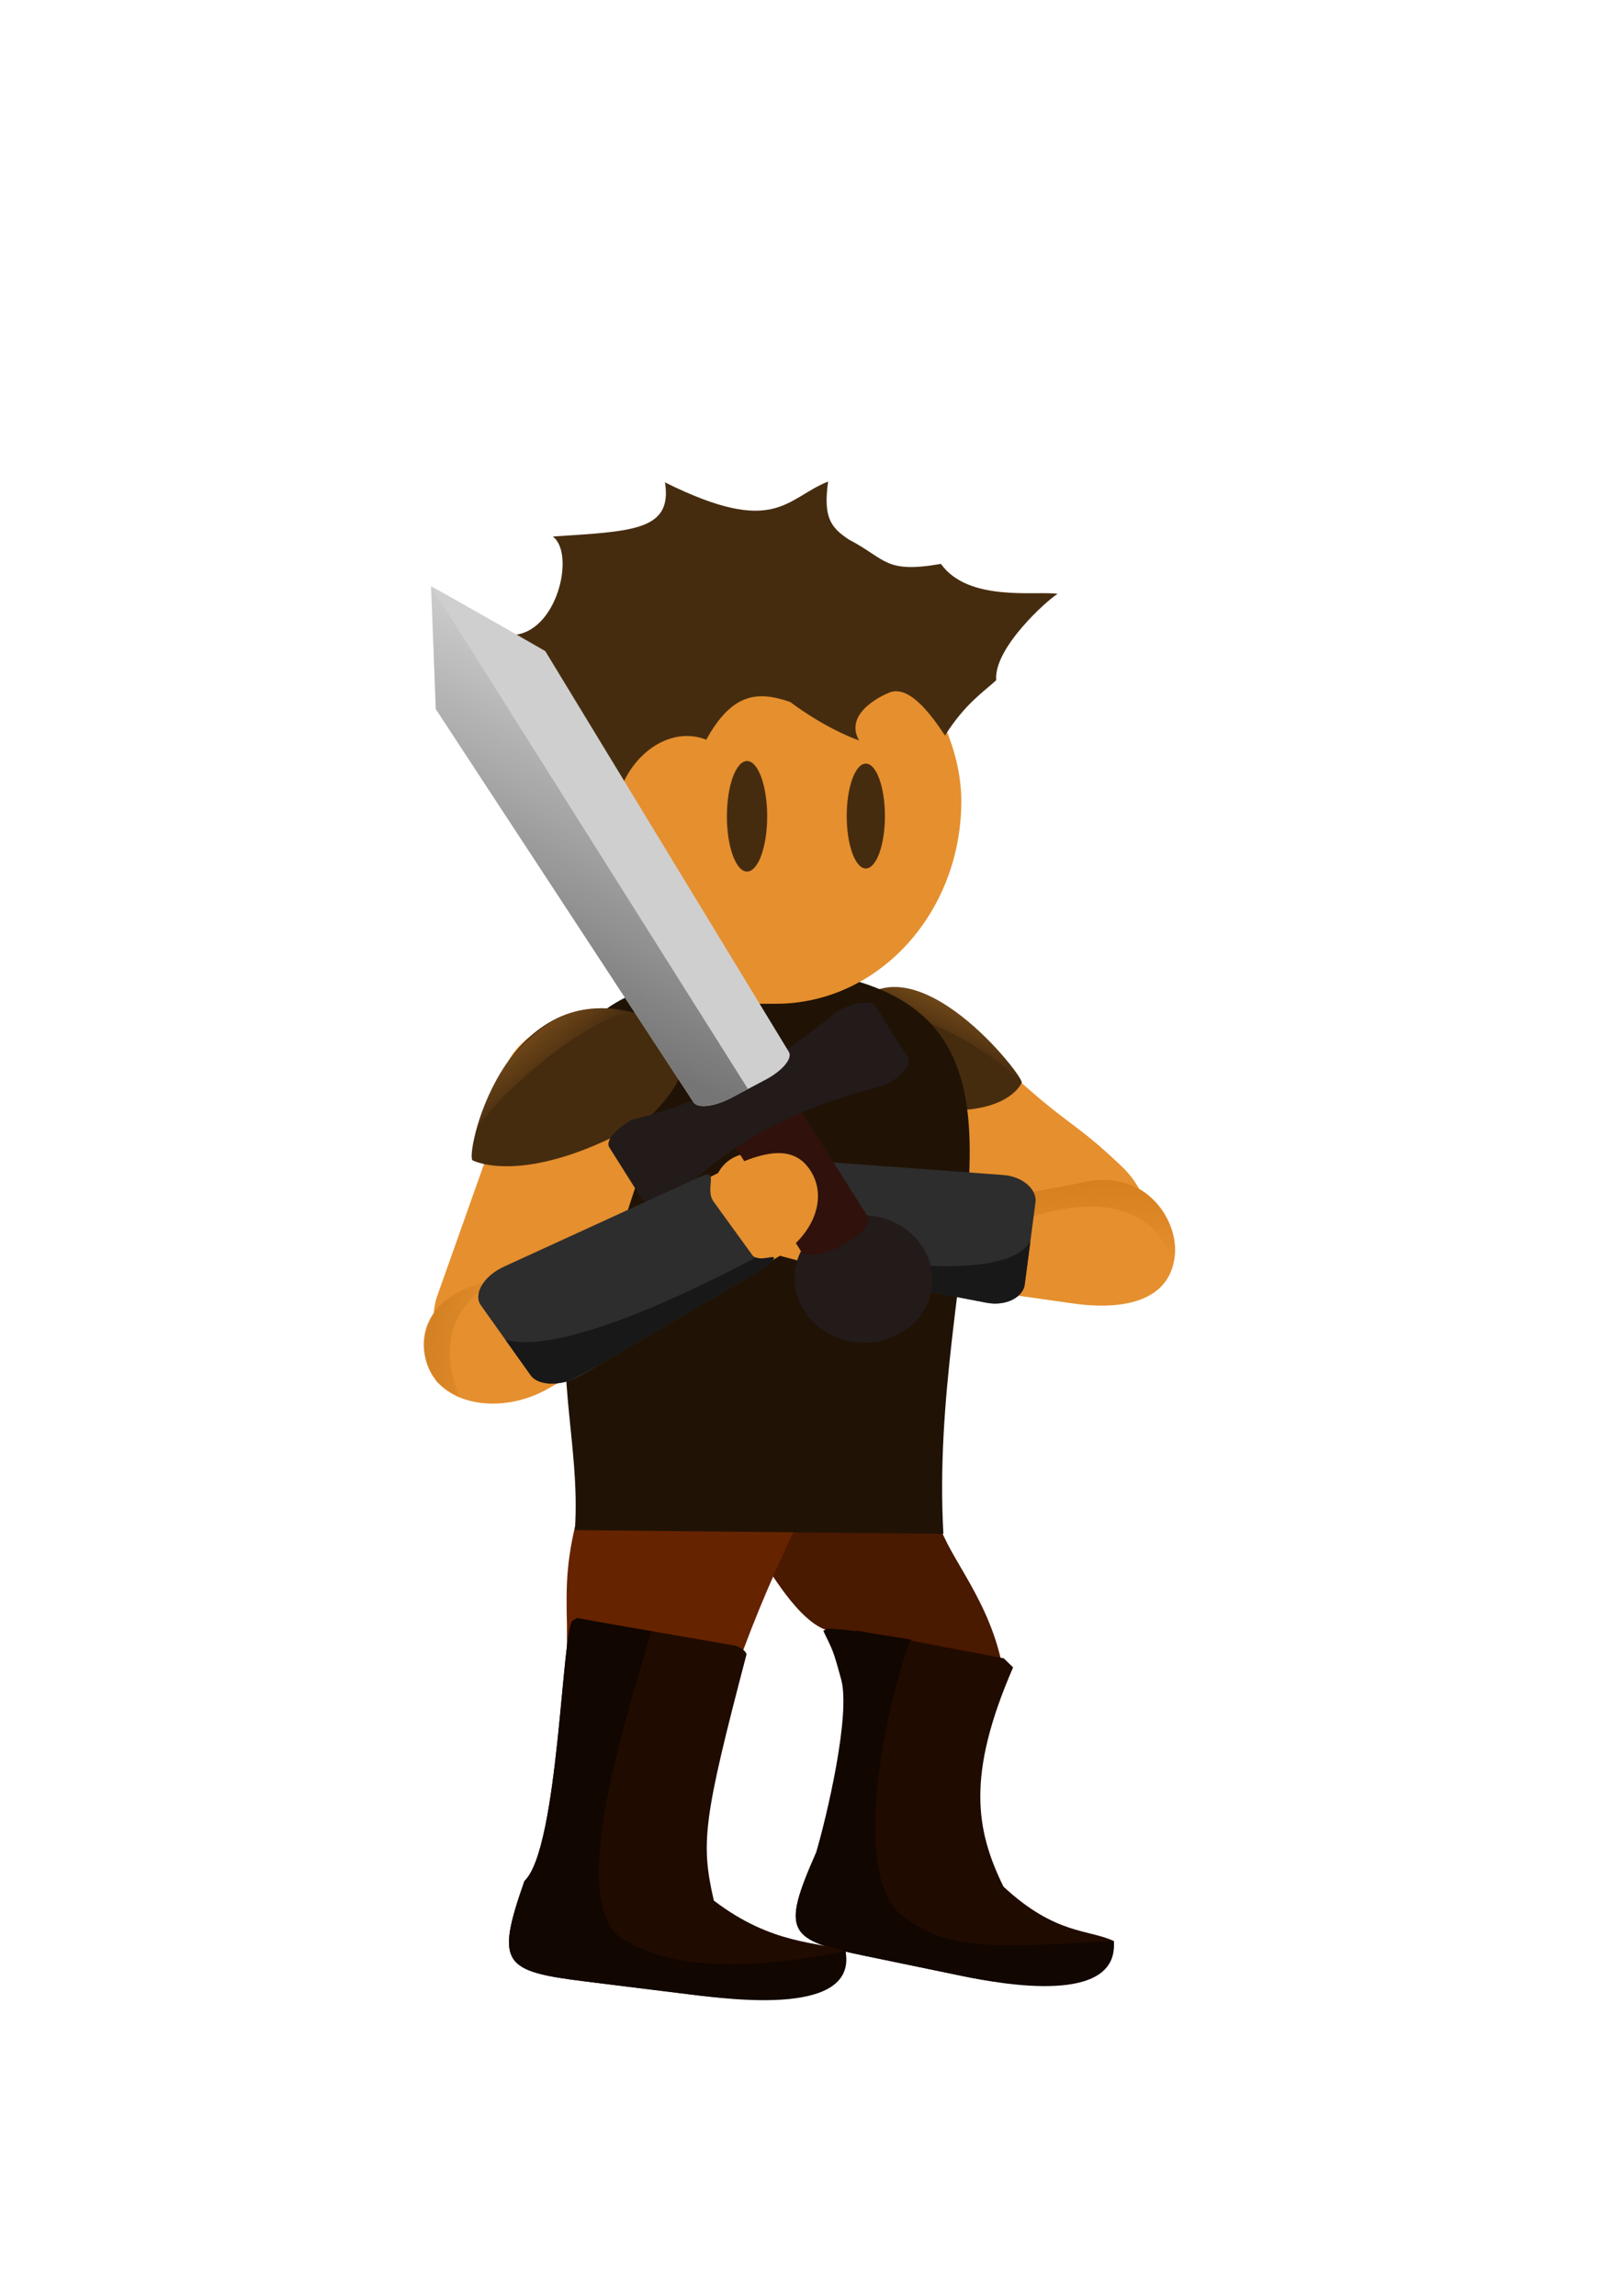<?xml version="1.0" encoding="UTF-8" standalone="no"?>
<!-- Created with Inkscape (http://www.inkscape.org/) -->

<svg
   xmlns:dc="http://purl.org/dc/elements/1.1/"
   xmlns:cc="http://creativecommons.org/ns#"
   xmlns:rdf="http://www.w3.org/1999/02/22-rdf-syntax-ns#"
   xmlns:svg="http://www.w3.org/2000/svg"
   xmlns="http://www.w3.org/2000/svg"
   xmlns:xlink="http://www.w3.org/1999/xlink"
   xmlns:sodipodi="http://sodipodi.sourceforge.net/DTD/sodipodi-0.dtd"
   xmlns:inkscape="http://www.inkscape.org/namespaces/inkscape"
   id="svg886"
   version="1.1"
   viewBox="0 0 210 297"
   height="297mm"
   width="210mm"
   inkscape:version="0.92.3 (2405546, 2018-03-11)"
   sodipodi:docname="hero_right.svg">
  <sodipodi:namedview
     showguides="false"
     inkscape:window-maximized="1"
     inkscape:window-y="-8"
     inkscape:window-x="-8"
     inkscape:window-height="837"
     inkscape:window-width="1600"
     showgrid="false"
     inkscape:current-layer="layer1"
     inkscape:document-units="mm"
     inkscape:cy="564.17685"
     inkscape:cx="402.19997"
     inkscape:zoom="0.49489408"
     inkscape:pageshadow="2"
     inkscape:pageopacity="0.0"
     borderopacity="1.0"
     bordercolor="#666666"
     pagecolor="#ffffff"
     id="base"
     objecttolerance="7">
    <sodipodi:guide
       position="-1.512,248.33"
       orientation="1,0"
       id="guide1747"
       inkscape:locked="false" />
  </sodipodi:namedview>
  <defs
     id="defs880">
    <linearGradient
       gradientUnits="userSpaceOnUse"
       y2="620.029"
       x2="256.387"
       y1="607.402"
       x1="210.693"
       id="linearGradient974"
       xlink:href="#linearGradient972"
       inkscape:collect="always"
       gradientTransform="matrix(0.32,0,0,0.265,-18.802,9.269)" />
    <linearGradient
       id="linearGradient972"
       inkscape:collect="always">
      <stop
         id="stop968"
         offset="0"
         style="stop-color:#cc7b1f;stop-opacity:1;" />
      <stop
         id="stop970"
         offset="1"
         style="stop-color:#cc7b1f;stop-opacity:0;" />
    </linearGradient>
    <linearGradient
       gradientTransform="matrix(-0.316,0.101,0.115,0.247,166.995,-28.589)"
       y2="492.718"
       x2="476.54"
       y1="471.29"
       x1="486.445"
       gradientUnits="userSpaceOnUse"
       id="linearGradient1003"
       xlink:href="#linearGradient993"
       inkscape:collect="always" />
    <linearGradient
       id="linearGradient993"
       inkscape:collect="always">
      <stop
         id="stop989"
         offset="0"
         style="stop-color:#774b1a;stop-opacity:1;" />
      <stop
         id="stop991"
         offset="1"
         style="stop-color:#774b1a;stop-opacity:0;" />
    </linearGradient>
    <linearGradient
       gradientTransform="matrix(1.072,-0.202,0.2,0.981,-29.619,32.877)"
       gradientUnits="userSpaceOnUse"
       y2="87.967"
       x2="98.222"
       y1="125.518"
       x1="74.568"
       id="linearGradient1026"
       xlink:href="#linearGradient1024"
       inkscape:collect="always" />
    <linearGradient
       id="linearGradient1024"
       inkscape:collect="always">
      <stop
         id="stop1020"
         offset="0"
         style="stop-color:#757575;stop-opacity:1;" />
      <stop
         id="stop1022"
         offset="1"
         style="stop-color:#757575;stop-opacity:0;" />
    </linearGradient>
    <linearGradient
       gradientUnits="userSpaceOnUse"
       y2="589.11"
       x2="540.485"
       y1="536.967"
       x1="538.454"
       id="linearGradient961"
       xlink:href="#linearGradient959"
       inkscape:collect="always"
       gradientTransform="matrix(0.265,0,0,0.265,21.055,11.105)" />
    <linearGradient
       id="linearGradient959"
       inkscape:collect="always">
      <stop
         id="stop955"
         offset="0"
         style="stop-color:#d17b1a;stop-opacity:1;" />
      <stop
         id="stop957"
         offset="1"
         style="stop-color:#d17b1a;stop-opacity:0;" />
    </linearGradient>
    <linearGradient
       gradientUnits="userSpaceOnUse"
       y2="492.718"
       x2="476.54"
       y1="471.29"
       x1="486.445"
       id="linearGradient995"
       xlink:href="#linearGradient993"
       inkscape:collect="always"
       gradientTransform="matrix(0.265,0,0,0.265,21.055,11.105)" />
  </defs>
  <g
     id="layer1"
     inkscape:groupmode="layer"
     inkscape:label="Calque 1">
    <path
       style="opacity:1;fill:#491900;fill-opacity:1;fill-rule:evenodd;stroke:none;stroke-width:18.723;stroke-linecap:round;stroke-linejoin:round;stroke-miterlimit:4;stroke-dasharray:none;stroke-dashoffset:0;stroke-opacity:1;paint-order:normal"
       d="m 112.133,196.829 c -7.479,-2.119 -10.501,-9.908 -12.919,-0.397 -0.28,1.1 -2.275,4.151 -0.48,5.533 1.1,1.566 5.284,8.932 9.238,9.117 3.463,0.162 4.346,4.983 5.031,6.58 10.02,-1.646 11.579,3.439 16.448,-3.231 -2.054,-8.568 -7.351,-13.725 -8.252,-18.359 -0.946,-4.864 -5.906,1.652 -9.066,0.757 z"
       id="path877"
       inkscape:connector-curvature="0"
       sodipodi:nodetypes="sscsccss" />
    <g
       id="g7402"
       transform="matrix(0.916,0.246,-0.256,0.952,71.29,-25.871)">
      <path
         sodipodi:nodetypes="cccccsscsc"
         inkscape:connector-curvature="0"
         id="path7392"
         d="m 105.107,221.565 20.364,-1.468 1.552,0.838 c -2.362,15.309 0.87,21.907 6.487,28.104 8.568,4.375 12.776,2.487 16.469,3.149 2.373,7.514 -12.808,9.256 -18.616,9.581 l -13.496,0.756 c -10.873,0.609 -12.048,-0.06 -10.237,-11.374 3.628,-4.932 -4.25,-28.105 -3.021,-29.159 z"
         style="opacity:1;fill:#200b00;fill-opacity:1;fill-rule:evenodd;stroke:none;stroke-width:25.798;stroke-linecap:round;stroke-linejoin:round;stroke-miterlimit:4;stroke-dasharray:none;stroke-dashoffset:0;stroke-opacity:1;paint-order:normal" />
      <path
         style="fill:#110600;fill-opacity:1;stroke:none;stroke-width:0.398px;stroke-linecap:butt;stroke-linejoin:miter;stroke-opacity:1"
         d="m 112.593,220.871 c -4.12,0.441 -8.274,0.783 -11.375,1.46 l -0.498,0.427 c 1.97,2.204 1.898,1.958 4.084,5.56 2.505,4.128 2.955,17.758 2.826,22.832 -1.812,11.314 -0.636,11.983 10.237,11.374 l 13.496,-0.756 c 5.469,-0.306 21.628,-1.596 18.616,-9.581 -13.899,4.321 -20.857,6.947 -27.927,4.281 -9.261,-2.482 -10.342,-25.779 -9.585,-35.209 z"
         id="path7394"
         inkscape:connector-curvature="0"
         sodipodi:nodetypes="cccscsscccc" />
    </g>
    <path
       sodipodi:nodetypes="cccssssccssc"
       inkscape:connector-curvature="0"
       id="path951"
       d="m 88.565,192.025 16.436,1.362 c -6.333,12.746 -12.005,26.255 -15.065,42.08 -2.695,10.826 0.523,1.311 -1.96,13.356 -0.646,3.131 1.589,6.449 -4.59,5.533 l -3.132,-0.464 c -6.18,-0.916 -11.277,-4.308 -10.308,-7.361 2.942,-9.273 2.031,0.697 3.427,-9.75 l -0.016,-26.55 c -0.13,-5.38 -0.099,-8.731 1.658,-15.144 0.846,-3.087 7.326,-3.576 13.55,-3.06 z"
       style="opacity:1;fill:#662300;fill-opacity:1;fill-rule:evenodd;stroke:none;stroke-width:27.549;stroke-linecap:round;stroke-linejoin:round;stroke-miterlimit:4;stroke-dasharray:none;stroke-dashoffset:0;stroke-opacity:1;paint-order:normal" />
    <g
       transform="translate(-25.704,-6.579)"
       inkscape:label="erriere bras"
       id="g3435">
      <path
         sodipodi:nodetypes="ccssscsssc"
         inkscape:connector-curvature="0"
         id="rect842"
         d="m 150.306,138.469 5.342,6.171 c 8.497,7.868 8.775,6.712 15.208,12.842 3.713,3.538 4.658,8.756 1.76,12.096 -2.898,3.339 -9.325,4.191 -12.223,-0.04 l -5.815,-8.489 c -8.58,3.219 -9.341,-8.656 -13.399,-11.994 -4.385,-3.607 -7.197,-7.153 -4.299,-10.492 2.898,-3.339 10.069,-3.971 13.426,-0.093 z"
         inkscape:transform-center-y="-10.982786"
         inkscape:transform-center-x="-7.3310543"
         style="opacity:1;fill:#e58f2e;fill-opacity:1;fill-rule:evenodd;stroke:none;stroke-width:21.33;stroke-linecap:round;stroke-linejoin:round;stroke-miterlimit:4;stroke-dasharray:none;stroke-dashoffset:0;stroke-opacity:1;paint-order:normal" />
      <path
         sodipodi:nodetypes="cscc"
         inkscape:connector-curvature="0"
         id="path859"
         d="m 141.925,149.461 c 0,0 -12.045,-4.849 -6,-12.382 7.833,-9.762 22.521,9.033 21.971,9.582 0,0 -2.227,5.553 -15.972,2.801 z"
         style="fill:#462c0f;fill-opacity:1;stroke:none;stroke-width:0.282px;stroke-linecap:butt;stroke-linejoin:miter;stroke-opacity:1" />
      <path
         inkscape:connector-curvature="0"
         id="path976"
         d="m 141.362,134.272 c -1.764,0.017 -3.45,0.668 -4.925,2.225 4.884,-0.589 17.278,5.252 21.4,10.283 0.036,-0.069 0.06,-0.119 0.06,-0.119 0.438,-0.438 -8.8,-12.462 -16.535,-12.388 z"
         style="fill:url(#linearGradient995);fill-opacity:1;fill-rule:nonzero;stroke:none;stroke-width:0.265px;stroke-linecap:butt;stroke-linejoin:miter;stroke-opacity:1" />
    </g>
    <path
       sodipodi:nodetypes="cccccc"
       inkscape:connector-curvature="0"
       id="path3313"
       d="m 94.896,126.187 c -22.488,0.128 -29.053,15.294 -20.299,38.871 -3.516,10.617 0.575,21.263 -0.211,32.888 l 47.679,0.47 c -1.946,-34.724 14.79,-64.459 -11.932,-71.694 z"
       style="fill:#201305;fill-opacity:1;stroke:none;stroke-width:0.265px;stroke-linecap:butt;stroke-linejoin:miter;stroke-opacity:1" />
    <rect
       ry="26.227"
       rx="23.996"
       y="77.4"
       x="69.733"
       height="52.454"
       width="54.65"
       id="rect815"
       style="opacity:1;fill:#e58f2e;fill-opacity:1;fill-rule:evenodd;stroke:none;stroke-width:18.556;stroke-linecap:round;stroke-linejoin:round;stroke-miterlimit:4;stroke-dasharray:none;stroke-dashoffset:0;stroke-opacity:1;paint-order:normal" />
    <ellipse
       style="opacity:1;fill:#462c0f;fill-opacity:1;fill-rule:evenodd;stroke:none;stroke-width:18.974;stroke-linecap:round;stroke-linejoin:round;stroke-miterlimit:4;stroke-dasharray:none;stroke-dashoffset:0;stroke-opacity:1;paint-order:normal"
       id="ellipse3650"
       cx="112.029"
       cy="105.568"
       rx="2.472"
       ry="6.783" />
    <g
       transform="translate(-22.563,-3.639)"
       id="g3430">
      <path
         style="opacity:1;fill:#e58f2e;fill-opacity:1;fill-rule:evenodd;stroke:none;stroke-width:1;stroke-linecap:round;stroke-linejoin:round;stroke-miterlimit:4;stroke-dasharray:none;stroke-dashoffset:0;stroke-opacity:1;paint-order:normal"
         d="m 153.977,158.241 c 0.123,0.287 0.248,0.548 0.364,0.929 0.177,0.58 0.335,1.272 0.444,2.087 0.109,0.814 0.167,1.751 0.144,2.819 -0.012,0.534 -0.044,1.102 -0.101,1.704 -0.057,0.602 -0.138,1.238 -0.248,1.91 -0.11,0.672 -0.248,1.38 -0.418,2.124 -0.1,0.435 -0.236,0.91 -0.358,1.37 l 7.471,1.063 c 6.48,0.946 12.652,-0.181 13.297,-6.153 0.536,-4.963 -4.275,-11.356 -11.609,-9.568 -2.232,0.544 -4.595,0.851 -8.986,1.715 z"
         inkscape:connector-curvature="0"
         id="path878"
         sodipodi:nodetypes="ccccsccccscc" />
      <path
         style="opacity:1;fill:#e58f2e;fill-opacity:1;fill-rule:evenodd;stroke:none;stroke-width:24.145;stroke-linecap:round;stroke-linejoin:round;stroke-miterlimit:4;stroke-dasharray:none;stroke-dashoffset:0;stroke-opacity:1;paint-order:normal"
         d="m 127.268,167.104 -6.661,-1.774 c -3.949,-1.052 -6.707,-3.61 -5.82,-7.965 0.886,-4.355 4.238,-5.065 8.219,-4.549 1.66,0.335 4.109,1.478 5.982,2.114 3.157,6.33 0.895,9.337 -1.719,12.174 z"
         id="rect842-1"
         inkscape:connector-curvature="0"
         sodipodi:nodetypes="cssccc" />
      <path
         style="fill:url(#linearGradient961);fill-opacity:1;stroke:none;stroke-width:0.265px;stroke-linecap:butt;stroke-linejoin:miter;stroke-opacity:1"
         d="m 162.964,156.526 c -2.232,0.544 -4.595,0.851 -8.987,1.715 0.123,0.287 0.248,0.548 0.364,0.929 0.177,0.58 0.335,1.272 0.444,2.087 0.013,0.096 0.023,0.2 0.034,0.3 3.244,-1.373 15.93,-5.268 19.586,5.446 1.132,-4.601 -2.849,-12.114 -11.442,-10.477 z"
         id="path950"
         inkscape:connector-curvature="0"
         sodipodi:nodetypes="ccccccc" />
      <path
         style="opacity:1;fill:#2d2d2d;fill-opacity:1;fill-rule:evenodd;stroke:none;stroke-width:0.58;stroke-linecap:round;stroke-linejoin:round;stroke-miterlimit:4;stroke-dasharray:none;stroke-dashoffset:0;stroke-opacity:1;paint-order:normal"
         d="m 156.546,159.174 -1.398,10.657 c -0.213,1.625 -2.439,2.817 -4.935,2.337 l -23.006,-4.426 c -2.497,-0.48 0.522,-1.455 0.779,-3.531 l 1.015,-8.209 c -0.013,-1.545 -3.374,-1.564 -0.245,-2.1 l 23.626,1.741 c 2.536,0.187 4.379,1.905 4.165,3.531 z"
         id="rect880"
         inkscape:connector-curvature="0"
         sodipodi:nodetypes="cssssccssc" />
      <path
         style="fill:#181818;fill-opacity:1;stroke:none;stroke-width:0.265px;stroke-linecap:butt;stroke-linejoin:miter;stroke-opacity:1"
         d="m 155.88,164.25 c -3.352,5.541 -22.122,2.432 -28.408,1.216 -0.839,1.237 -2.192,1.905 -0.266,2.275 l 23.006,4.426 c 2.497,0.48 4.722,-0.711 4.936,-2.336 z"
         id="path1008"
         inkscape:connector-curvature="0" />
    </g>
    <path
       sodipodi:nodetypes="ccccccccsccccsccccc"
       inkscape:connector-curvature="0"
       id="path825"
       d="m 71.528,69.409 c 10.187,-0.691 15.52,-0.692 14.512,-7.007 14.28,7.093 15.599,2.1 21.107,-0.106 -0.616,4.53 0.238,5.893 2.695,7.506 4.87,2.548 4.625,4.415 11.905,3.146 3.561,5.001 12.411,3.451 15.094,3.879 -1.435,0.882 -8.293,7.05 -7.941,11.167 -1.474,1.395 -4.014,2.994 -6.627,7.161 -1.884,-2.862 -4.787,-6.747 -7.376,-5.485 0,0 -5.893,2.359 -3.735,6.128 -4.786,-1.765 -8.899,-4.976 -8.899,-4.976 -4.153,-1.45 -7.495,-1.27 -10.878,4.867 -5.38,-2.106 -11.153,3.07 -11.736,9.282 -3.775,1.538 -6.018,4.817 -7.631,6.198 -0.628,0.537 -1.898,0.03 -1.898,0.03 0,0 -6.455,-16.417 -8.746,-16.529 3.879,-1.204 6.304,-7.265 4.781,-12.517 5.909,-0.074 8.348,-10.543 5.372,-12.743 v 0"
       style="fill:#462c0f;fill-opacity:1;stroke:none;stroke-width:0.381px;stroke-linecap:butt;stroke-linejoin:miter;stroke-opacity:1" />
    <ellipse
       ry="7.149"
       rx="2.606"
       cy="105.602"
       cx="96.659"
       id="path827"
       style="opacity:1;fill:#462c0f;fill-opacity:1;fill-rule:evenodd;stroke:none;stroke-width:20;stroke-linecap:round;stroke-linejoin:round;stroke-miterlimit:4;stroke-dasharray:none;stroke-dashoffset:0;stroke-opacity:1;paint-order:normal" />
    <g
       transform="rotate(-9.231,55.745,155.808)"
       inkscape:label="arm"
       id="g3311">
      <path
         style="opacity:1;fill:#e58f2e;fill-opacity:1;fill-rule:evenodd;stroke:none;stroke-width:24.424;stroke-linecap:round;stroke-linejoin:round;stroke-miterlimit:4;stroke-dasharray:none;stroke-dashoffset:0;stroke-opacity:1;paint-order:normal"
         inkscape:transform-center-x="10.139391"
         inkscape:transform-center-y="18.997733"
         d="m 87.903,146.882 c -4.542,0.507 -4.491,1.999 -2.07,3.998 l -11.801,22.792 c -2.47,4.77 -8.799,7.303 -14.191,5.679 -5.392,-1.624 -7.625,-6.737 -5.275,-11.542 l 10.883,-19.826 2.287,-7.097 c 1.605,-4.98 9.5,-7.169 14.892,-5.545 5.392,1.624 5.48,7.538 5.275,11.542 z"
         id="rect861"
         inkscape:connector-curvature="0"
         sodipodi:nodetypes="ccssscssc" />
    </g>
    <g
       id="g7412"
       inkscape:label="epaule"
       transform="translate(-2.457,-1.323)">
      <path
         style="fill:#462c0f;fill-opacity:1;stroke:none;stroke-width:0.343px;stroke-linecap:butt;stroke-linejoin:miter;stroke-opacity:1"
         d="m 86.206,146.047 c 0,0 11.836,-10.11 -1.528,-13.685 -17.316,-4.633 -22.155,18.875 -21.042,19.082 0,0 6.992,3.728 22.569,-5.397 z"
         id="path861"
         inkscape:connector-curvature="0"
         sodipodi:nodetypes="cscc" />
      <path
         inkscape:connector-curvature="0"
         id="path999"
         d="m 80.132,131.758 c -1.874,0.024 -3.564,0.41 -5.082,1.059 -2.675,1.286 -5.013,3.511 -6.934,5.94 -2.002,2.855 -3.279,6.052 -3.974,8.527 4.382,-6.115 14.201,-13.805 19.446,-14.932 -0.706,-0.258 -1.4,-0.436 -2.081,-0.546 -0.469,-0.037 -0.928,-0.054 -1.376,-0.048 z"
         style="fill:url(#linearGradient1003);fill-opacity:1;fill-rule:nonzero;stroke:none;stroke-width:0.299px;stroke-linecap:butt;stroke-linejoin:miter;stroke-opacity:1" />
    </g>
    <g
       transform="rotate(6.071,147.505,129.355)"
       inkscape:label="epee"
       id="g3363"
       inkscape:transform-center-x="2.4723506"
       inkscape:transform-center-y="-0.7232805">
      <ellipse
         cy="205.374"
         cx="-13.985"
         id="path883"
         style="opacity:1;fill:#221b1a;fill-opacity:1;fill-rule:evenodd;stroke:none;stroke-width:13.981;stroke-linecap:round;stroke-linejoin:round;stroke-miterlimit:4;stroke-dasharray:none;stroke-dashoffset:0;stroke-opacity:1;paint-order:normal"
         transform="matrix(0.829,-0.559,0.62,0.785,0,0)"
         rx="8.711"
         ry="8.466" />
      <rect
         ry="1.776"
         rx="4.468"
         y="180.745"
         x="-18.918"
         height="19.474"
         width="9.711"
         id="rect879"
         style="opacity:1;fill:#30110c;fill-opacity:1;fill-rule:evenodd;stroke:none;stroke-width:16.081;stroke-linecap:round;stroke-linejoin:round;stroke-miterlimit:4;stroke-dasharray:none;stroke-dashoffset:0;stroke-opacity:1;paint-order:normal"
         transform="matrix(0.829,-0.559,0.62,0.785,0,0)" />
      <path
         style="opacity:1;fill:#221b1a;fill-opacity:1;fill-rule:evenodd;stroke:none;stroke-width:16.057;stroke-linecap:round;stroke-linejoin:round;stroke-miterlimit:4;stroke-dasharray:none;stroke-dashoffset:0;stroke-opacity:1;paint-order:normal"
         d="m 83.843,151.693 c 11.322,-4.082 18.455,-10.273 24.935,-16.793 2.053,-1.383 4.197,-1.874 4.807,-1.102 l 4.855,6.146 c 0.61,0.772 -0.552,2.507 -2.605,3.889 -9.745,3.577 -18.44,8.634 -24.935,16.793 -2.053,1.383 -4.197,1.874 -4.807,1.102 l -4.855,-6.146 c -0.61,-0.772 0.552,-2.507 2.605,-3.889 z"
         id="rect891"
         inkscape:connector-curvature="0"
         sodipodi:nodetypes="ccssccssc" />
      <path
         style="opacity:1;fill:#cfcfcf;fill-opacity:1;fill-rule:evenodd;stroke:none;stroke-width:16.057;stroke-linecap:round;stroke-linejoin:round;stroke-miterlimit:4;stroke-dasharray:none;stroke-dashoffset:0;stroke-opacity:1;paint-order:normal"
         d="m 50.623,85.833 c 4.988,2.134 8.987,3.865 15.591,6.791 l 36.821,48.222 c 0.596,0.781 -0.552,2.507 -2.605,3.889 l -4.16,2.802 c -2.053,1.383 -4.182,1.864 -4.807,1.102 L 52.917,101.579 C 51.731,93.441 51.33,90.54 50.623,85.833 Z"
         id="rect894"
         inkscape:connector-curvature="0"
         sodipodi:nodetypes="ccsssscc" />
      <path
         style="fill:url(#linearGradient1026);fill-opacity:1;stroke:none;stroke-width:0.276px;stroke-linecap:butt;stroke-linejoin:miter;stroke-opacity:1"
         d="m 50.623,85.833 c 0.707,4.707 1.108,7.608 2.294,15.746 l 38.547,47.06 c 0.624,0.762 2.754,0.281 4.807,-1.102 l 2.011,-1.354 z"
         id="path1018"
         inkscape:connector-curvature="0" />
    </g>
    <g
       id="g7419"
       inkscape:label="evant arm"
       transform="rotate(-8.003,59.038,153.854)">
      <path
         sodipodi:nodetypes="cccccssscc"
         inkscape:connector-curvature="0"
         id="path872"
         d="m 95.767,169.639 c -0.076,-0.035 -0.177,-0.067 -0.251,-0.102 -5.188,-3.646 -6.555,-7.906 -4.008,-12.223 0.226,-0.318 0.236,-0.282 0.428,-0.512 -0.149,0.05 -0.299,0.092 -0.447,0.142 -5.418,1.8 -12.412,5.678 -21.881,8.114 -3.623,0.932 -5.865,0.759 -10.769,1.61 -6.069,1.052 -8.206,7.232 -5.88,11.214 2.326,3.981 8.693,5.39 14.277,3.159 z"
         style="opacity:1;fill:#e58f2e;fill-opacity:1;fill-rule:evenodd;stroke:none;stroke-width:23.455;stroke-linecap:round;stroke-linejoin:round;stroke-miterlimit:4;stroke-dasharray:none;stroke-dashoffset:0;stroke-opacity:1;paint-order:normal" />
      <path
         sodipodi:nodetypes="cccccccc"
         inkscape:connector-curvature="0"
         id="rect863"
         d="m 100.69,154.987 c -2.519,-0.245 -5.694,0.797 -8.754,1.814 -0.192,0.23 -0.202,0.194 -0.428,0.512 -3.255,4.489 -0.052,10.199 4.008,12.223 0.075,0.035 0.175,0.067 0.251,0.102 l 2.824,-1.129 c 5.584,-2.231 8.207,-7.232 5.881,-11.213 -0.872,-1.493 -2.197,-2.155 -3.782,-2.309 z"
         style="opacity:1;fill:#e58f2e;fill-opacity:1;fill-rule:evenodd;stroke:none;stroke-width:23.455;stroke-linecap:round;stroke-linejoin:round;stroke-miterlimit:4;stroke-dasharray:none;stroke-dashoffset:0;stroke-opacity:1;paint-order:normal" />
      <path
         sodipodi:nodetypes="csccc"
         inkscape:connector-curvature="0"
         id="path963"
         d="m 63.219,166.056 c -1.249,0.139 -2.68,0.189 -4.381,0.611 -7.527,1.868 -7.711,8.018 -5.88,11.214 -0.036,0.46 2.36,2.623 2.796,2.699 -0.857,-2.926 -2.268,-11.429 7.465,-14.524 z"
         style="fill:url(#linearGradient974);fill-opacity:1;stroke:none;stroke-width:0.291px;stroke-linecap:butt;stroke-linejoin:miter;stroke-opacity:1" />
      <path
         style="opacity:1;fill:#2d2d2d;fill-opacity:1;fill-rule:evenodd;stroke:none;stroke-width:0.638;stroke-linecap:round;stroke-linejoin:round;stroke-miterlimit:4;stroke-dasharray:none;stroke-dashoffset:0;stroke-opacity:1;paint-order:normal"
         d="m 65.224,179.021 -5.13,-9.876 c -0.782,-1.506 0.795,-3.667 3.686,-4.53 l 26.647,-7.949 c 2.892,-0.863 0.356,1.517 1.371,3.433 l 4.016,7.575 c 0.968,1.321 4.473,-0.379 1.552,1.68 l -25.632,10.573 c -2.751,1.135 -5.728,0.599 -6.511,-0.907 z"
         id="path884"
         inkscape:connector-curvature="0"
         sodipodi:nodetypes="cssssccssc" />
      <path
         inkscape:connector-curvature="0"
         id="path1013"
         d="m 96.175,167.988 c -8.076,2.946 -26.635,9.084 -33.555,6.02 l 2.604,5.014 c 0.581,1.118 2.372,1.7 4.382,1.461 0.427,-0.088 0.857,-0.207 1.285,-0.367 l 4.057,-1.513 22.419,-9.248 c 2.627,-1.852 0.057,-0.664 -1.192,-1.367 z"
         style="fill:#181818;fill-opacity:1;stroke:none;stroke-width:0.312px;stroke-linecap:butt;stroke-linejoin:miter;stroke-opacity:1" />
    </g>
    <g
       id="g7406"
       transform="rotate(10.268,134.608,244.643)">
      <path
         style="opacity:1;fill:#200b00;fill-opacity:1;fill-rule:evenodd;stroke:none;stroke-width:25.798;stroke-linecap:round;stroke-linejoin:round;stroke-miterlimit:4;stroke-dasharray:none;stroke-dashoffset:0;stroke-opacity:1;paint-order:normal"
         d="m 69.336,220.582 20.856,-0.146 c 0,0 1.215,0.186 1.552,0.838 -1.714,22.014 -1.514,25.051 1.517,32.109 8.568,4.375 14.24,2.745 17.933,3.406 2.373,7.514 -12.956,8.76 -18.765,9.085 l -13.496,0.756 c -10.873,0.609 -12.048,-0.06 -10.237,-11.374 3.628,-4.932 -1.087,-33.194 0.142,-34.248 z"
         id="rect897"
         inkscape:connector-curvature="0"
         sodipodi:nodetypes="cccccsscsc" />
      <path
         sodipodi:nodetypes="ccccsscccc"
         inkscape:connector-curvature="0"
         id="path898"
         d="m 79.05,220.571 -9.714,0.01 -0.498,0.427 c -1.23,1.054 3.486,29.316 -0.142,34.248 -1.811,11.314 -0.636,11.983 10.237,11.374 l 13.496,-0.756 c 5.469,-0.306 21.776,-1.1 18.765,-9.085 -10.603,4.216 -20.911,6.462 -28.076,3.785 -9.261,-2.482 -4.826,-30.573 -4.068,-40.003 z"
         style="fill:#110600;fill-opacity:1;stroke:none;stroke-width:0.398px;stroke-linecap:butt;stroke-linejoin:miter;stroke-opacity:1" />
    </g>
  </g>
</svg>
